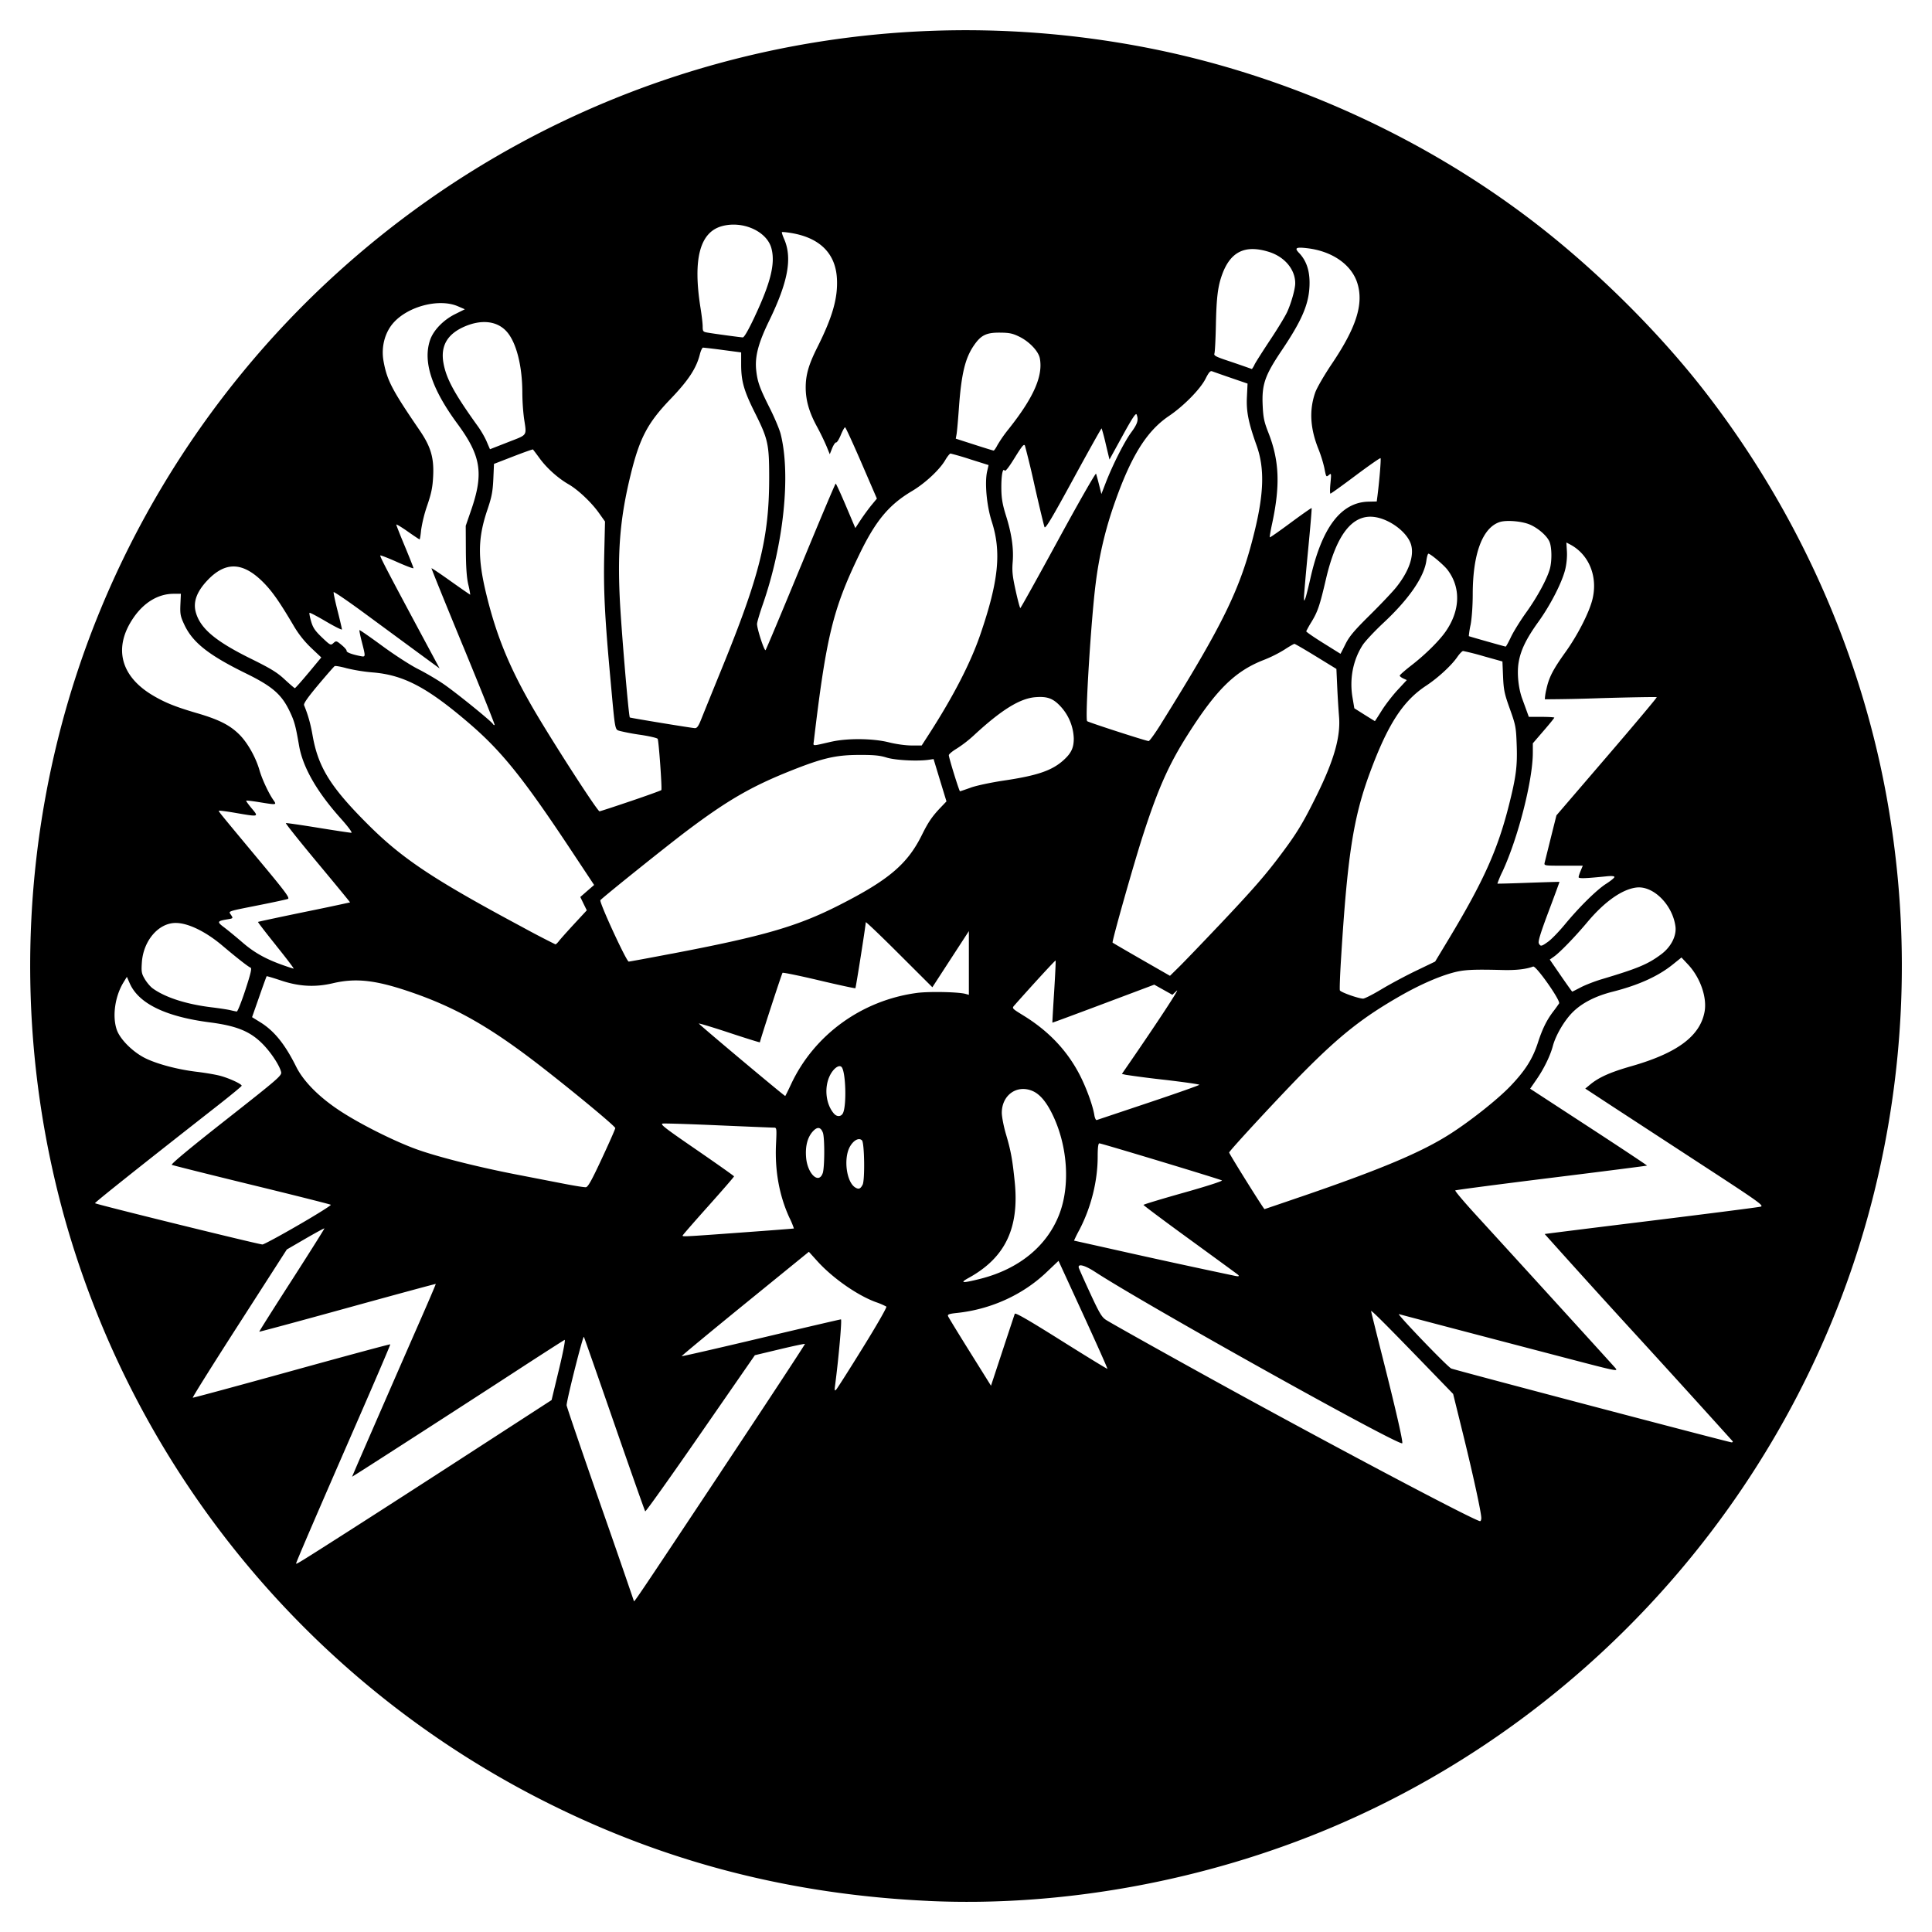 <svg xmlns="http://www.w3.org/2000/svg" width="64" height="64"><path d="M30.743 62.97c-4.526-.213-8.643-1.27-12.565-3.228A31.036 31.036 0 0 1 2.157 40.41a31.17 31.17 0 0 1-.238-15.927c1.47-5.922 4.716-11.337 9.267-15.457 7.277-6.59 17.167-9.33 26.837-7.439 4.65.91 9.194 2.974 12.92 5.87 2.01 1.563 4.025 3.57 5.527 5.505 3.268 4.211 5.41 9.193 6.18 14.365a31.175 31.175 0 0 1-.569 12.184c-2.321 9.37-9.052 17.25-17.96 21.022-4.207 1.781-8.95 2.645-13.378 2.438zm-6.868-14.205c1.544-2.325 2.8-4.236 2.79-4.246-.01-.01-.388.07-.839.178l-.82.196-1.802 2.602c-.99 1.431-1.814 2.588-1.83 2.57-.016-.016-.472-1.31-1.015-2.875-.542-1.564-1-2.872-1.017-2.905-.029-.056-.574 2.106-.572 2.267 0 .04.502 1.51 1.115 3.268A404.985 404.985 0 0 1 21 53.04c0 .052.203-.25 2.876-4.274zm-12.17 1.855c.848-.541 2.672-1.717 4.054-2.613l2.513-1.628.243-1.008c.138-.57.22-.998.19-.986-.029.011-.8.506-1.712 1.1-1.459.95-4.573 2.958-5.13 3.309l-.2.125.157-.367c.279-.646 1.378-3.167 2.011-4.61.338-.768.61-1.403.604-1.41-.006-.006-1.32.35-2.921.792-1.601.442-2.917.797-2.925.79-.007-.007.479-.777 1.08-1.71.6-.934 1.085-1.705 1.077-1.712-.008-.008-.291.146-.63.342l-.615.357-1.574 2.45c-.866 1.346-1.56 2.453-1.541 2.46.018.005 1.494-.394 3.279-.888s3.253-.89 3.263-.88c.01.009-.5 1.197-1.13 2.64-1.28 2.932-1.989 4.576-1.989 4.619 0 .037.095-.021 1.897-1.172zm37.365-.333c0-.181-.275-1.444-.609-2.798l-.324-1.313-1.047-1.081c-1.202-1.24-1.671-1.708-1.671-1.664 0 .017.17.7.376 1.516.436 1.72.69 2.829.656 2.863-.102.101-8.515-4.593-10.18-5.68-.333-.216-.565-.278-.537-.142.006.032.176.412.376.845.312.675.389.803.534.894.262.164 2.8 1.58 4.484 2.501 3.827 2.093 7.755 4.162 7.902 4.162.022 0 .04-.046.04-.103zm8.326-2.544a640.11 640.11 0 0 0-3.13-3.447 383.071 383.071 0 0 1-3.096-3.417c.005-.005 1.589-.203 3.519-.44 1.93-.238 3.566-.447 3.636-.467.116-.032-.07-.164-1.944-1.385l-2.97-1.938-.897-.588.163-.135c.29-.24.67-.409 1.36-.606 1.519-.433 2.276-.994 2.428-1.799.09-.474-.14-1.136-.544-1.568l-.22-.235-.287.231c-.487.392-1.132.684-1.994.903-.57.144-1.02.375-1.326.682-.275.275-.559.76-.654 1.117-.086.322-.292.746-.534 1.098l-.218.316 1.943 1.267c1.068.696 1.936 1.273 1.929 1.28-.008.007-1.433.19-3.167.404-1.734.215-3.167.403-3.185.418-.017.016.281.37.664.789 1.577 1.724 4.542 4.98 4.638 5.094.1.119.05.109-1.469-.288-3.61-.944-5.608-1.47-5.698-1.497-.102-.032 1.595 1.736 1.73 1.801.092.045 9.19 2.442 9.286 2.447.034.001.05-.015.037-.037zm-28.81-3.105c.45-.725.8-1.335.776-1.355a2.237 2.237 0 0 0-.343-.147c-.618-.225-1.439-.799-1.945-1.36l-.279-.309-2.115 1.72c-1.163.947-2.107 1.729-2.098 1.738.01.01 1.19-.261 2.623-.601 1.433-.34 2.626-.618 2.652-.618.038 0-.075 1.288-.193 2.18-.024.182-.018.202.039.142.036-.039.434-.664.883-1.39zm5.03-1.117c.017-.046.466.213 1.538.887.833.523 1.521.944 1.53.936.009-.01-.352-.818-.801-1.797l-.818-1.78-.41.389c-.783.741-1.837 1.219-2.954 1.337-.261.028-.318.049-.295.107.015.04.341.574.725 1.188l.697 1.116.382-1.159c.21-.637.393-1.187.406-1.224zm-1.135-1.16c1.266-.322 2.19-1.072 2.601-2.116.383-.97.287-2.323-.239-3.37-.2-.4-.411-.64-.647-.738-.513-.214-1.008.14-1.01.724 0 .133.062.453.138.711.162.547.215.839.29 1.579.155 1.532-.315 2.513-1.524 3.18-.319.175-.216.183.39.03zm8.504-.153c-.052-.04-.772-.566-1.6-1.169-.828-.602-1.505-1.109-1.505-1.125 0-.016.598-.197 1.33-.403.748-.21 1.303-.389 1.268-.408-.083-.046-3.99-1.228-4.06-1.228-.038 0-.056.139-.056.444 0 .806-.22 1.684-.607 2.423a4.694 4.694 0 0 0-.177.356c.005 0 .68.15 1.5.334a280.419 280.419 0 0 0 3.765.818c.198.047.241.034.142-.042zm-31.093-1.63c.606-.35 1.086-.652 1.066-.668-.019-.017-1.197-.314-2.619-.66-1.421-.347-2.612-.645-2.647-.663-.04-.021.583-.54 1.794-1.492 1.748-1.375 1.855-1.468 1.826-1.585-.052-.214-.322-.627-.593-.908-.42-.433-.866-.618-1.771-.735-1.465-.19-2.354-.623-2.649-1.29l-.096-.218-.114.186c-.28.46-.374 1.117-.222 1.564.11.325.553.761.976.96.407.192 1.062.362 1.67.435.262.031.601.088.756.127.294.073.74.276.737.336-.002.02-.359.314-.795.656-2.574 2.016-4.082 3.217-4.064 3.235.041.04 5.455 1.374 5.549 1.367.052-.005.59-.295 1.196-.647zm14.64.253c.965-.07 1.76-.131 1.767-.136a2.646 2.646 0 0 0-.15-.36c-.333-.725-.483-1.546-.443-2.421.026-.55.024-.561-.076-.56-.056 0-.874-.034-1.818-.075-.943-.042-1.776-.068-1.85-.06-.115.013.037.132 1.11.869.683.47 1.243.866 1.244.88.002.016-.381.457-.85.982-.47.525-.854.966-.854.98 0 .04.046.038 1.92-.099zm18.542-1.18c2.677-.917 4.022-1.483 4.976-2.096.686-.44 1.579-1.151 1.992-1.585.489-.514.73-.896.904-1.433.146-.452.292-.747.506-1.028a5.64 5.64 0 0 0 .195-.269c.057-.092-.764-1.259-.86-1.222-.227.087-.563.126-1.006.115-1.011-.026-1.298-.01-1.664.091-.487.134-1.104.408-1.729.765-1.223.7-1.97 1.286-3.161 2.482-.725.728-2.48 2.621-2.51 2.707-.009.028 1.126 1.848 1.171 1.876.001 0 .535-.18 1.186-.404zm-14.499-.405c.08-.15.061-1.388-.021-1.47-.1-.099-.275-.008-.397.204-.223.39-.118 1.187.18 1.36.111.065.166.043.238-.094zm-8.635-.874c.243-.521.442-.972.442-1.002.001-.059-1.308-1.146-2.44-2.027-1.727-1.342-2.884-1.996-4.457-2.521-1.08-.36-1.717-.425-2.458-.251-.591.139-1.125.11-1.734-.096-.245-.082-.452-.143-.46-.136-.007.008-.12.317-.248.686l-.235.67.27.167c.463.286.82.727 1.19 1.472.242.485.75 1 1.435 1.453.7.463 1.916 1.068 2.656 1.32.735.252 2.017.571 3.24.807l1.582.307c.326.063.634.112.685.107.07-.006.193-.227.532-.956zm7.314.491c.064-.186.068-1.176.005-1.342-.073-.193-.186-.205-.338-.036-.173.195-.248.485-.218.853.043.545.419.903.55.525zm10.803-2.338c.92-.308 1.672-.573 1.672-.59 0-.017-.518-.091-1.15-.165a32.203 32.203 0 0 1-1.282-.165l-.133-.03.229-.332c.97-1.408 1.71-2.537 1.589-2.425l-.145.136-.301-.168-.3-.168-1.684.633c-.926.348-1.686.63-1.69.625-.004-.004.022-.465.058-1.024.035-.56.057-1.024.048-1.033-.012-.013-.772.814-1.365 1.485-.087.098-.084.1.305.34.823.507 1.432 1.146 1.848 1.942.224.43.443 1.026.495 1.35.017.106.052.177.082.166l1.724-.577zm-10.136.356c.13-.244.097-1.395-.045-1.537-.085-.085-.271.052-.386.287-.195.397-.135.95.137 1.26.096.11.232.105.294-.01zm-1.712-.973c.765-1.63 2.34-2.772 4.166-3.016.4-.053 1.377-.034 1.613.033l.107.03V30.844l-.605.93-.604.93-1.103-1.1c-.606-.606-1.103-1.08-1.103-1.054-.002.11-.327 2.168-.344 2.186-.01.01-.551-.106-1.2-.26-.65-.154-1.196-.266-1.213-.25-.026.026-.75 2.246-.75 2.302 0 .01-.451-.13-1.001-.312-.55-.182-1.01-.321-1.022-.31-.015.016 2.799 2.376 2.861 2.4.006.002.095-.177.198-.398zM8.128 32.794c.18-.55.22-.724.171-.74-.07-.024-.45-.321-.924-.722-.558-.473-1.143-.758-1.556-.758-.57 0-1.073.59-1.12 1.313-.02.302-.01.364.097.545.066.112.182.25.257.305.412.302 1.115.53 1.959.632.247.03.525.072.616.094.091.022.188.042.215.045.027.003.155-.318.285-.714zm37.63-.02c.284-.171.802-.449 1.15-.616l.633-.305.45-.746c1.156-1.92 1.624-2.964 1.997-4.445.233-.926.279-1.281.255-1.967-.021-.607-.033-.67-.226-1.209-.18-.5-.207-.63-.226-1.071l-.021-.503-.623-.174a8.557 8.557 0 0 0-.68-.173c-.03 0-.119.092-.195.203-.195.281-.635.686-1.031.948-.77.507-1.272 1.286-1.863 2.886-.551 1.491-.747 2.765-.959 6.234-.03.499-.046.935-.034.97.02.06.59.265.766.275.049.003.321-.135.606-.307zm6.607-.067c.149-.078.455-.197.68-.265 1.216-.363 1.543-.5 1.983-.829.328-.244.516-.614.473-.927-.098-.715-.731-1.348-1.287-1.286-.475.054-1.062.467-1.635 1.152-.405.483-.909 1.003-1.107 1.141l-.134.094.365.531c.201.292.372.531.379.531.007 0 .135-.064.283-.142zm-12.02-2.015c1.15-1.215 1.575-1.7 2.11-2.418.514-.686.722-1.033 1.17-1.943.571-1.16.789-1.934.732-2.598a31.253 31.253 0 0 1-.059-.958l-.028-.616-.676-.415c-.372-.228-.693-.415-.714-.415-.022 0-.171.086-.333.192a4.308 4.308 0 0 1-.666.334c-.963.371-1.587.983-2.543 2.493-.621.98-.977 1.78-1.472 3.31-.307.947-1.04 3.538-1.01 3.568.012.011.444.263.961.56l.94.539.3-.295c.164-.162.744-.764 1.287-1.338zm-31.197.63c-.339-.422-.61-.774-.601-.782.008-.008.695-.155 1.528-.327a94 94 0 0 0 1.521-.32c.005-.005-.48-.595-1.077-1.311-.597-.717-1.069-1.309-1.049-1.316.02-.007.5.062 1.065.154.566.092 1.062.167 1.103.167.044 0-.101-.197-.36-.486-.79-.885-1.248-1.688-1.372-2.406-.114-.66-.154-.805-.312-1.135-.268-.56-.574-.824-1.448-1.253-1.236-.606-1.764-1.023-2.04-1.614-.129-.275-.143-.35-.13-.666l.016-.357h-.24c-.507 0-.983.285-1.332.796-.671.981-.435 1.93.64 2.569.41.243.756.382 1.482.594.72.211 1.083.397 1.396.713.268.27.54.757.66 1.18.085.294.304.762.462.986.112.16.109.16-.484.063-.221-.036-.41-.058-.42-.048-.01.01.072.125.182.256.24.286.246.284-.544.148-.287-.049-.53-.081-.54-.071-.021.02-.02.02 1.341 1.655.853 1.022 1.013 1.238.943 1.266-.046.018-.468.11-.938.203-1.112.222-1.034.195-.945.331.072.11.07.112-.131.145-.334.055-.343.082-.097.266.123.093.398.319.61.502.387.334.77.548 1.345.751.17.06.325.11.345.112.02.002-.24-.342-.58-.764zm13.106.27c3.048-.581 4.165-.905 5.555-1.613 1.633-.83 2.254-1.358 2.73-2.32.208-.422.341-.617.623-.912l.191-.2-.214-.7-.213-.702-.162.024c-.373.054-1.113.015-1.396-.074-.223-.07-.421-.09-.924-.087-.763.003-1.198.105-2.252.525-1.305.52-2.103.982-3.462 2.007-.646.488-2.652 2.095-2.841 2.278-.052.05.863 2.036.938 2.036.027 0 .67-.118 1.427-.263zm29.036-.402c.108-.078.35-.328.54-.557.49-.593 1.063-1.157 1.378-1.358.15-.096.272-.196.272-.223 0-.031-.092-.04-.25-.024-.713.073-.936.08-.936.03 0-.029.031-.126.069-.216l.069-.165h-.644c-.642 0-.643 0-.618-.106l.207-.834.182-.727 1.672-1.947c.92-1.071 1.663-1.956 1.651-1.968-.01-.011-.846.003-1.856.032a58.72 58.72 0 0 1-1.851.038 1.714 1.714 0 0 1 .05-.327c.083-.394.216-.654.642-1.248.397-.556.775-1.296.883-1.73.189-.757-.111-1.495-.742-1.826l-.12-.063.018.295c.011.177-.012.42-.057.601-.108.434-.488 1.175-.885 1.727-.409.569-.594.951-.66 1.367-.055.345-.005.838.12 1.18l.147.404.073.202h.422c.232 0 .422.012.422.026 0 .015-.16.212-.356.438l-.355.412v.309c-.001.914-.484 2.808-1 3.927a3.37 3.37 0 0 0-.174.412c.006.005.47-.007 1.031-.028.56-.02 1.022-.033 1.025-.029.003.005-.159.446-.36.98-.264.702-.354.995-.324 1.055.057.112.088.106.315-.059zm-32.772-.02c.048-.063.274-.316.503-.564l.417-.45-.108-.221-.107-.221.229-.2.229-.198-.81-1.222c-1.543-2.324-2.255-3.209-3.32-4.125-1.392-1.195-2.175-1.61-3.204-1.694a5.792 5.792 0 0 1-.87-.14c-.19-.053-.367-.084-.392-.068-.025.015-.27.296-.545.623-.35.418-.49.619-.467.672.128.31.214.613.279.984.185 1.07.594 1.727 1.855 2.983 1.13 1.125 2.163 1.811 5.094 3.381a29.49 29.49 0 0 0 1.098.573c.018.001.071-.05.119-.113zm2.37-4.63c.543-.184 1.002-.35 1.019-.367.03-.031-.081-1.593-.12-1.696-.011-.029-.262-.088-.558-.133a7.336 7.336 0 0 1-.688-.128c-.178-.056-.158.054-.322-1.75-.187-2.041-.23-2.928-.203-4.1l.026-1.09-.205-.288c-.249-.35-.688-.763-1-.944-.349-.2-.72-.533-.955-.853a13.149 13.149 0 0 0-.226-.302c-.009-.009-.303.095-.654.231l-.638.247-.022.504c-.02.418-.053.592-.198 1.02-.318.94-.325 1.602-.03 2.812.328 1.343.749 2.376 1.504 3.691.59 1.028 2.17 3.482 2.242 3.482.02 0 .483-.151 1.027-.336zm11.271-.45c.188-.067.672-.17 1.096-.233 1.106-.164 1.595-.331 1.975-.675.258-.233.342-.412.34-.724a1.643 1.643 0 0 0-.42-1.038c-.256-.283-.45-.357-.85-.325-.518.041-1.132.423-2.048 1.272a4.14 4.14 0 0 1-.557.43c-.145.086-.264.186-.264.22 0 .086.344 1.195.37 1.195.012 0 .173-.055.358-.121zm-4.616-1.52c.527-.12 1.38-.111 1.903.021.232.059.556.104.748.104h.338l.252-.391c.802-1.246 1.37-2.35 1.69-3.283.608-1.775.705-2.734.379-3.745-.169-.524-.239-1.294-.151-1.67l.046-.2-.607-.191a9.21 9.21 0 0 0-.653-.191c-.027 0-.106.099-.177.22-.188.32-.666.765-1.098 1.022-.768.456-1.205.982-1.746 2.1-.876 1.812-1.097 2.72-1.51 6.203-.017.152-.074.152.586 0zm10.906-.574c2.083-3.339 2.642-4.485 3.104-6.367.32-1.3.34-2.126.073-2.873-.27-.754-.345-1.13-.32-1.613l.021-.436-.55-.189a40.057 40.057 0 0 1-.626-.219c-.058-.022-.11.038-.214.244-.172.344-.725.907-1.214 1.237-.77.52-1.303 1.404-1.88 3.117a12.596 12.596 0 0 0-.548 2.44c-.151 1.173-.356 4.48-.282 4.552.04.039 1.934.652 2.037.66.028.002.208-.247.4-.553zm-15.212-.19c.07-.176.375-.928.678-1.671 1.253-3.074 1.564-4.324 1.565-6.305 0-1.118-.036-1.282-.473-2.157-.364-.728-.454-1.044-.455-1.592v-.407l-.605-.08a18.96 18.96 0 0 0-.657-.079c-.028 0-.076.102-.107.226-.116.46-.378.858-.974 1.48-.758.79-1.022 1.291-1.32 2.514-.338 1.38-.434 2.452-.36 4.053.043.955.295 3.945.335 3.979.02.017 2.018.345 2.15.353.076.005.123-.061.223-.314zm-7.893-2.39c-.584-1.417-1.057-2.583-1.05-2.592.007-.009.297.186.644.434.348.247.636.446.64.442a3.111 3.111 0 0 0-.066-.339c-.053-.228-.077-.582-.08-1.137l-.004-.806.18-.522c.42-1.218.327-1.796-.458-2.862-.852-1.158-1.146-2.058-.903-2.77.11-.322.437-.662.825-.856l.327-.163-.232-.1c-.622-.267-1.651 0-2.138.553-.285.325-.407.803-.324 1.265.115.636.28.952 1.196 2.292.37.541.478.908.448 1.518-.018.365-.058.565-.197.972a4.64 4.64 0 0 0-.203.818c-.015.168-.038.305-.05.305-.012 0-.19-.119-.396-.264-.206-.145-.375-.246-.375-.225 0 .022.128.347.285.722.156.376.284.7.284.72 0 .021-.238-.068-.53-.198-.29-.13-.546-.23-.567-.223-.034.012.232.52 1.687 3.23l.276.513-.73-.535-1.747-1.285c-.561-.413-1.026-.73-1.034-.707-.008.023.05.3.13.614.08.315.145.594.145.62 0 .026-.237-.092-.526-.262-.289-.17-.535-.3-.548-.287-.012.012.011.14.053.283.061.21.13.312.36.532.277.263.288.269.379.187.09-.082.099-.08.27.062.098.08.173.167.167.194-.011.048.166.117.45.173.184.037.184.04.056-.46-.054-.21-.09-.388-.08-.398.01-.01.35.226.755.523.405.298.937.641 1.182.764.245.123.629.348.853.502.408.28 1.567 1.217 1.63 1.32.019.03.044.044.057.032.012-.013-.456-1.182-1.04-2.599zM45.77 23.54c.12-.192.356-.498.524-.68l.308-.332-.117-.053c-.064-.03-.117-.072-.117-.094 0-.023.176-.177.391-.344.46-.356.922-.814 1.136-1.125.48-.698.5-1.453.055-2.037-.122-.16-.564-.533-.632-.533-.02 0-.05.102-.067.225-.072.543-.577 1.277-1.417 2.061-.3.28-.612.614-.695.742-.321.501-.44 1.121-.335 1.738l.06.355.337.213c.186.116.34.212.344.212.004 0 .105-.156.225-.348zm-35.55-1.251l.423-.51-.333-.315a3.338 3.338 0 0 1-.567-.71c-.477-.81-.723-1.163-1.023-1.465-.682-.684-1.262-.698-1.869-.043-.337.365-.456.696-.367 1.028.145.54.648.966 1.834 1.55.655.324.866.453 1.114.685.17.157.32.286.335.288.015 0 .219-.228.452-.508zm34.348-.948c.128-.258.284-.445.805-.96.356-.352.747-.764.869-.915.422-.523.606-1.036.505-1.41-.112-.416-.714-.87-1.234-.932-.721-.085-1.247.596-1.588 2.055-.205.88-.272 1.078-.479 1.42a3.672 3.672 0 0 0-.176.313c-.004.018.248.193.561.388l.574.358c.003.001.076-.141.163-.317zm-18.04-2.584c.62-1.506 1.14-2.737 1.155-2.737.015 0 .167.332.339.737l.312.736.18-.275c.1-.15.261-.37.358-.488l.176-.213-.508-1.176c-.28-.647-.525-1.18-.544-1.185-.02-.005-.083.108-.142.251-.059.144-.13.257-.157.25-.027-.005-.085.08-.13.19l-.08.2-.108-.266a8.419 8.419 0 0 0-.324-.664c-.252-.465-.365-.86-.365-1.283 0-.416.1-.76.38-1.318.509-1.014.69-1.647.654-2.292-.046-.833-.572-1.352-1.526-1.507-.153-.025-.286-.037-.296-.027-.01.01.022.112.073.227.276.631.131 1.421-.496 2.71-.357.732-.475 1.18-.43 1.626.041.394.113.596.456 1.277.157.313.318.697.357.854.338 1.355.097 3.645-.59 5.629-.107.306-.194.602-.194.657 0 .166.243.91.283.866.02-.023.545-1.273 1.166-2.779zm23.524 2.346c.083-.176.31-.543.507-.817.367-.512.692-1.112.783-1.446.071-.26.065-.707-.012-.891-.08-.194-.366-.446-.644-.569-.261-.115-.783-.16-1.008-.086-.57.189-.892 1.053-.892 2.401 0 .36-.03.788-.07.998a2.965 2.965 0 0 0-.06.38c.012.01 1.176.34 1.221.346.013.002.092-.14.175-.316zm-14.995-3.221c.676-1.242 1.24-2.228 1.252-2.19a9.4 9.4 0 0 1 .1.37l.076.303.135-.35c.23-.599.624-1.38.852-1.69.211-.286.25-.415.18-.594-.025-.062-.146.12-.466.704l-.433.788-.122-.509a6.64 6.64 0 0 0-.138-.524c-.009-.01-.43.743-.936 1.672-.714 1.31-.928 1.668-.956 1.598-.02-.05-.166-.655-.323-1.346a31.536 31.536 0 0 0-.324-1.347c-.032-.075-.09-.006-.339.395-.201.326-.312.466-.337.425-.064-.103-.113.186-.107.622.005.308.041.515.155.877.188.6.258 1.088.22 1.54-.024.29-.006.464.099.937.07.32.14.58.155.58.015-.002.58-1.019 1.257-2.261zm8.348 1.293c.38-1.698 1.014-2.537 1.929-2.557l.272-.006.025-.19c.065-.512.123-1.222.101-1.244-.014-.014-.385.245-.825.574-.44.33-.816.6-.834.6-.019 0-.019-.155 0-.344.031-.319.028-.34-.046-.278-.098.081-.094.087-.159-.24a4.437 4.437 0 0 0-.198-.628c-.271-.678-.304-1.281-.101-1.86.053-.152.299-.576.545-.942.81-1.2 1.06-1.976.856-2.661-.186-.625-.831-1.08-1.672-1.177-.367-.043-.425-.009-.267.155.236.246.349.564.35.985 0 .662-.222 1.205-.92 2.242-.563.836-.666 1.134-.633 1.832.018.398.049.542.19.9.361.92.395 1.74.124 3.003-.053.244-.088.451-.078.46.01.01.321-.208.693-.484.372-.275.683-.493.692-.484.01.01-.044.647-.119 1.417-.074.769-.134 1.462-.134 1.54.001.133.004.136.045.035.023-.06.097-.351.164-.648zm-10.364-4.43a4.49 4.49 0 0 1 .375-.537c.824-1.038 1.14-1.753 1.03-2.337-.044-.236-.35-.558-.684-.72-.223-.109-.331-.13-.65-.132-.45-.002-.624.088-.865.446-.28.418-.403.94-.483 2.065-.028.391-.062.777-.077.856l-.026.145.609.196c.334.108.624.197.643.199.019.002.077-.08.128-.181zm-16.213-.097c.669-.263.619-.186.528-.81a7.321 7.321 0 0 1-.053-.835c-.002-.878-.195-1.641-.505-2.004-.318-.37-.848-.433-1.436-.17-.554.25-.773.642-.671 1.202.095.52.362 1.01 1.14 2.092.104.143.236.373.293.51.058.136.106.248.108.248l.596-.233zm24.732-2.575c.044-.085.278-.453.52-.818.243-.365.496-.781.561-.925.134-.293.266-.764.265-.946 0-.461-.353-.88-.878-1.042-.777-.24-1.257-.011-1.535.73-.149.399-.196.768-.215 1.693-.01.478-.032.904-.049.947-.026.064.049.105.41.226a41.458 41.458 0 0 1 .832.287.778.778 0 0 0 .09-.152zm-16.557-1.59c.533-1.134.687-1.77.548-2.269-.157-.557-.952-.91-1.634-.723-.737.2-.97 1.095-.71 2.72.038.235.07.506.07.603 0 .16.012.178.154.203.183.033 1.071.154 1.173.16.047.002.185-.238.4-.694z"/></svg>